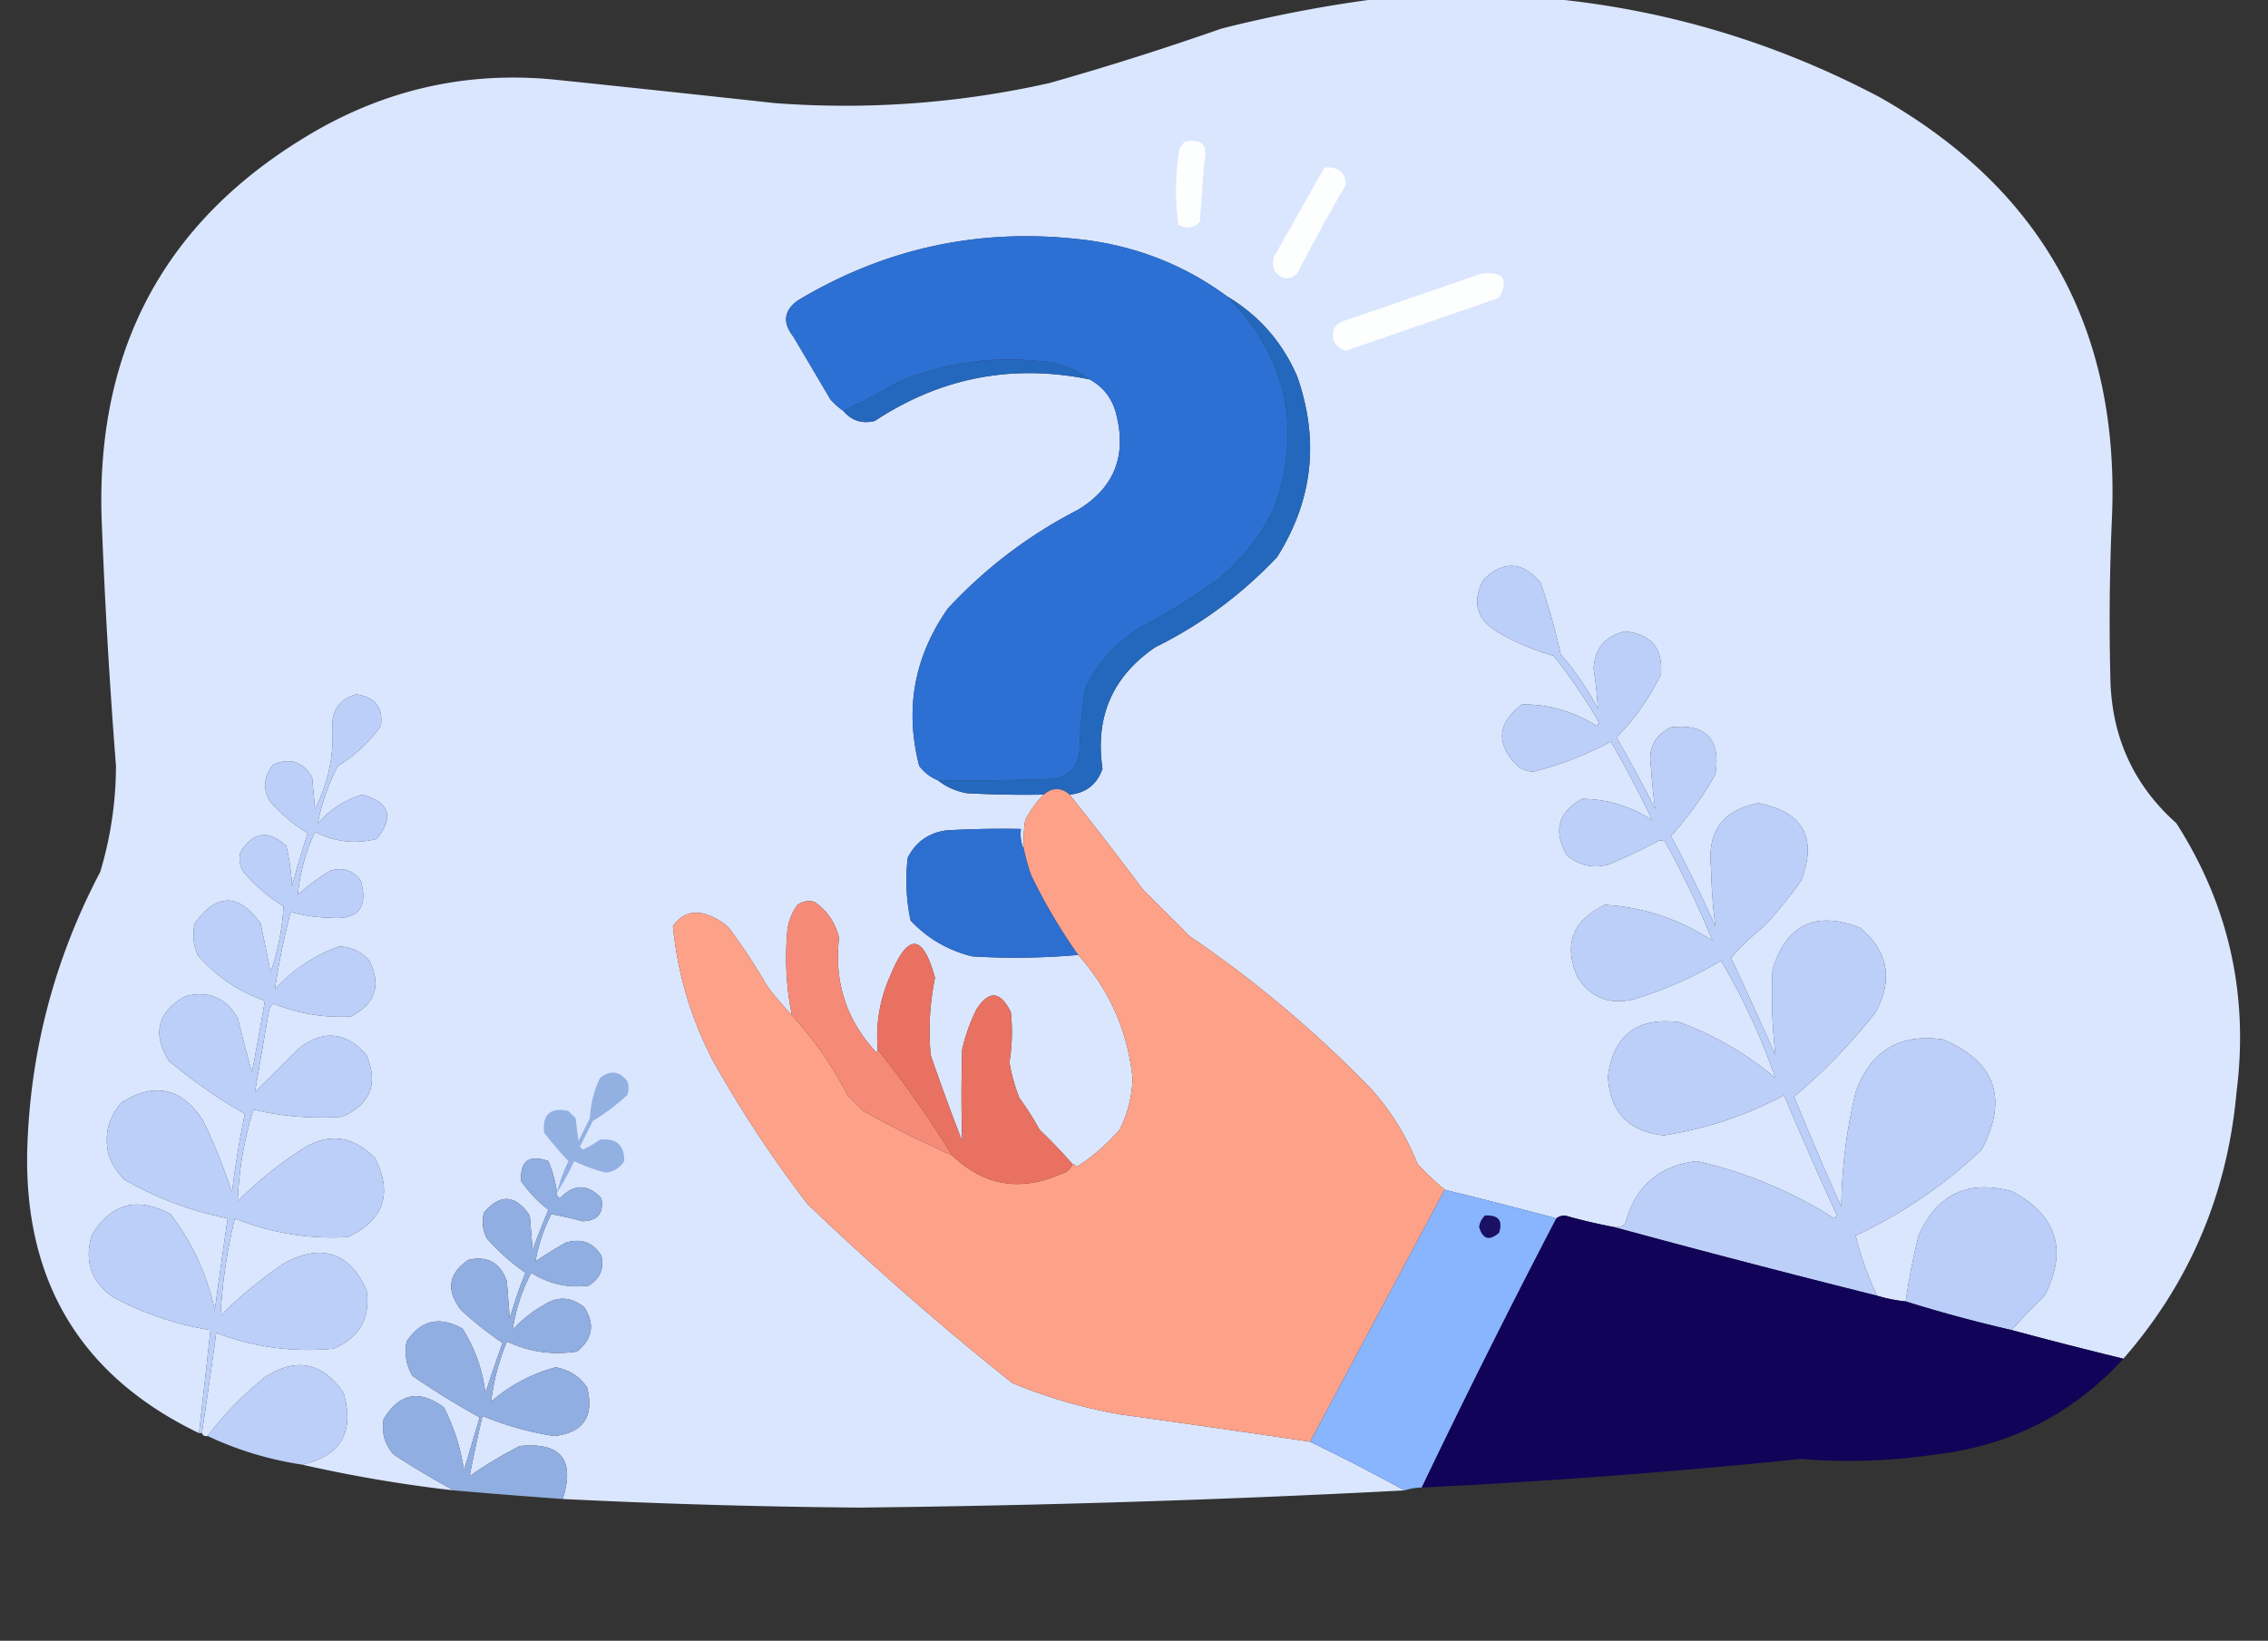 <svg xmlns="http://www.w3.org/2000/svg" width="792" height="573" shape-rendering="geometricPrecision" text-rendering="geometricPrecision" image-rendering="optimizeQuality" fill-rule="evenodd" clip-rule="evenodd"><rect width="100%" height="100%" fill="#333333" stroke="none"/><path fill="#dae6fe" d="M481.5-.5h60c40.503 3.881 78.837 15.381 115 34.5 56.837 32.258 83.837 81.258 81 147a806.518 806.518 0 00-.5 57.5c.77 19.676 8.437 36.009 23 49 18.333 28.65 25.333 59.983 21 94-3.196 35.476-16.363 66.476-39.5 93a1666.705 1666.705 0 01-39-10 191.573 191.573 0 0111.5-12c8.137-15.956 4.303-28.123-11.5-36.5-15.333-4.083-26.166 1.084-32.5 15.5a209.036 209.036 0 00-4.5 23 53.768 53.768 0 01-10-2 113.033 113.033 0 01-7.5-21c16.29-7.624 30.957-17.624 44-30 9.38-17.865 4.88-30.698-13.5-38.5-15.208-2.146-25.375 4.021-30.5 18.5a177.022 177.022 0 00-5 40 1348.538 1348.538 0 01-16.5-38.5 198.797 198.797 0 0028.5-29.5c6.18-11.52 4.346-21.353-5.5-29.5-15.42-6.039-25.587-1.206-30.5 14.5a183.227 183.227 0 001 30 2201.984 2201.984 0 00-15.5-34 89.736 89.736 0 0111.5-11 148.791 148.791 0 0013-16c5.685-14.966.685-23.966-15-27-12.376 2.385-17.876 9.885-16.5 22.5.153 6.908.653 13.742 1.5 20.5a459.844 459.844 0 00-15.5-31.5 123.609 123.609 0 0015.5-21.5c1.997-12.335-3.17-17.835-15.5-16.5-5.628 2.756-7.962 7.256-7 13.5a205.59 205.59 0 001.5 15 568.423 568.423 0 00-13.5-25 80.51 80.51 0 0015.5-22c.799-9.041-3.368-14.041-12.5-15-6.928 1.593-10.594 5.926-11 13 .71 4.694 1.21 9.361 1.5 14a97.85 97.85 0 00-13-19 231.83 231.83 0 00-7-25c-6.408-7.52-13.075-7.853-20-1-4.157 7.872-2.324 14.039 5.5 18.5a79.327 79.327 0 0019 8 188.38 188.38 0 0116 23.5l-1 1c-8.003-5.059-16.669-7.559-26-7.5-8.942 6.846-9.276 14.179-1 22a10.413 10.413 0 005 1.5c9.566-2.465 18.566-5.965 27-10.5a366.293 366.293 0 0114.5 27.5c-7.481-4.94-15.648-7.44-24.5-7.5-8.328 4.565-10.161 11.065-5.5 19.5 4.135 3.691 8.969 4.858 14.5 3.5a198.473 198.473 0 0017-8c1-.667 2-.667 3 0a325.21 325.21 0 0116.5 34.5c-11.461-7.49-23.961-11.657-37.5-12.5-11.48 5.452-14.646 13.952-9.5 25.5 4.649 6.999 11.149 9.499 19.5 7.5a138.587 138.587 0 0030.5-13.5 228.212 228.212 0 0119 41c-9.969-8.407-21.136-14.907-33.5-19.5-14.729-1.926-23.062 4.408-25 19 .695 12.362 7.195 19.195 19.5 20.5 14.811-2.27 28.811-6.937 42-14a1356.842 1356.842 0 0018.5 42l-1 1c-14.861-9.432-30.861-16.098-48-20-13.301 1.631-21.634 8.965-25 22-1.189.929-2.522 1.262-4 1a194.421 194.421 0 01-17-4c-1.226.02-2.226.353-3 1a1670.031 1670.031 0 00-39-10 118.86 118.86 0 01-9.5-9c-3.816-9.638-9.149-18.304-16-26-19.409-20.088-40.575-37.922-63.5-53.5L399 310.5a1257.2 1257.2 0 00-25.5-33c5.701-.527 9.534-3.527 11.5-9-2.673-18.142 3.493-32.308 18.5-42.5 16.038-7.94 30.205-18.44 42.5-31.5 12.45-19.784 14.783-40.784 7-63-5.167-11.998-13.334-21.331-24.5-28-14.22-10.472-30.22-16.972-48-19.5-36.593-4.882-70.593 2.118-102 21-4.77 3.534-5.27 7.701-1.5 12.5l13 22a25.14 25.14 0 004.5 4c2.874 3.427 6.541 4.594 11 3.5 22.978-15.162 47.978-19.995 75-14.5 5.076 2.773 8.243 7.107 9.5 13 3.342 14.144-1.158 24.977-13.5 32.5-17.153 8.812-32.32 20.312-45.5 34.5-11.786 16.843-15.119 35.177-10 55 1.777 2.29 3.944 3.957 6.5 5 2.897 2.278 6.23 3.778 10 4.5 8.994.5 17.994.666 27 .5a33.697 33.697 0 00-6.5 9 50.464 50.464 0 00-.5 10c-.968-2.107-1.302-4.441-1-7-8.673-.166-17.34 0-26 .5-6.16.829-10.66 3.996-13.5 9.5a66.398 66.398 0 001 22c5.938 6.27 13.105 10.437 21.5 12.5a248.73 248.73 0 0037-.5c10.935 12.211 17.268 26.544 19 43a42.252 42.252 0 01-4.5 18 69.365 69.365 0 01-15 13c-.383-.556-.883-.889-1.5-1a193.893 193.893 0 00-11.5-12 94.09 94.09 0 00-7-11 60.42 60.42 0 01-3.5-12.5 66.749 66.749 0 00.5-17.5c-3.656-7.431-7.656-7.764-12-1a61.653 61.653 0 00-5 14 540.203 540.203 0 000 32 808.487 808.487 0 01-11-30 92.054 92.054 0 011.5-27c-4.214-15.461-9.38-15.795-15.5-1-3.737 8.282-5.237 16.949-4.5 26 .065.438-.101.772-.5 1-10.461-11.265-14.794-24.598-13-40-1.306-5.289-4.139-9.456-8.5-12.5-2.135-.635-4.135-.301-6 1a19.15 19.15 0 00-3.5 8.5 103.367 103.367 0 001.5 30 126.4 126.4 0 01-8.5-10 210.577 210.577 0 00-13.5-20.5c-2.562-2.413-5.562-4.08-9-5-4.452-.86-7.952.64-10.5 4.5 1.613 16.512 6.28 32.179 14 47a418.541 418.541 0 0033 50 1054.223 1054.223 0 0071.5 62.5 177.373 177.373 0 0038 11 6765.212 6765.212 0 0166 9.5 768.145 768.145 0 0133 17 4591.553 4591.553 0 01-190.5 6 2526.039 2526.039 0 01-103.5-3c4.38-13.733-.62-19.9-15-18.5a145.987 145.987 0 00-17.5 10.5 461.554 461.554 0 014.5-21 107.049 107.049 0 0025 7c10.246-1.128 14.079-6.794 11.5-17-2.639-3.827-6.306-6.16-11-7-8.44 2.303-15.94 6.303-22.5 12 .823-7.019 2.656-14.019 5.5-21 7.78 3.641 15.947 4.808 24.5 3.5 5.494-4.465 6.328-9.632 2.5-15.5-4.705-3.756-9.538-3.923-14.5-.5a40.616 40.616 0 00-10.5 8.5c1.045-6.969 3.211-13.635 6.5-20 6.162 3.891 12.829 5.391 20 4.5 4.011-2.351 5.511-5.851 4.5-10.5-2.897-4.655-7.063-6.155-12.5-4.5a168.466 168.466 0 00-10.5 6.5c1.008-5.69 2.841-11.19 5.5-16.5 3.602.691 7.268 1.524 11 2.5 5.263-.204 7.429-2.871 6.5-8-4.71-5.134-9.543-5.134-14.5 0-.798-.457-1.131-1.124-1-2-.499-3.739-1.499-7.406-3-11-6.746-2.415-9.912-.081-9.5 7a45.055 45.055 0 009.5 10 356.934 356.934 0 00-5.5 14l-1-12c-5.004-7.342-10.337-7.676-16-1-.79 3.134-.457 6.134 1 9a76.57 76.57 0 0013.5 12 158.507 158.507 0 00-5.5 16l-1-13c-2.266-6.549-6.766-9.049-13.5-7.5-6.977 4.84-7.811 10.673-2.5 17.5a119.908 119.908 0 0014.5 11.5 683.496 683.496 0 00-6 17.5c-.992-8.147-3.659-15.647-8-22.5-8.021-4.49-14.521-2.99-19.5 4.5-.823 4.238-.156 8.238 2 12a288.76 288.76 0 0023.5 14.5l-5.5 18.5a68.984 68.984 0 00-7-22c-8.467-6.317-15.467-4.984-21 4-.865 4.739.302 8.906 3.5 12.5a304.556 304.556 0 0021 12.5 488.297 488.297 0 01-53-9c13.551-3.086 18.384-11.42 14.5-25-7.406-10.805-16.572-12.638-27.5-5.5a116.329 116.329 0 00-20 20.5c-.992.172-1.658-.162-2-1 1.74-11.52 3.408-23.187 5-35 13.22 5.009 26.886 6.843 41 5.5 9.068-3.854 12.902-10.688 11.5-20.5-6.076-13.137-15.576-16.303-28.5-9.5A148.727 148.727 0 0077 459.5a185.934 185.934 0 015-34c12.666 5.133 25.833 7.299 39.5 6.5 12.541-5.957 15.708-15.123 9.5-27.5-8.145-8.265-16.979-9.098-26.5-2.5A134.656 134.656 0 0083 419.5a123.855 123.855 0 015.5-32 101.883 101.883 0 0031 2.5c9.858-4.336 12.692-11.503 8.5-21.5-7.08-8.155-14.913-8.988-23.5-2.5L89 381.5c1.658-9.591 3.325-19.258 5-29a4.451 4.451 0 011.5-2c8.674 3.502 17.674 5.002 27 4.5 8.566-4.365 10.733-10.865 6.5-19.5-2.792-3.1-6.292-4.767-10.5-5-8.7 3.107-16.2 8.107-22.5 15a257.87 257.87 0 015.5-27 55.47 55.47 0 0014 2c9.614.812 13.114-3.522 10.5-13-2.707-3.535-6.207-4.702-10.5-3.5a71.583 71.583 0 00-11.5 8.5 67.501 67.501 0 016-22c6.925 3.532 14.092 4.365 21.5 2.5 6.269-7.642 4.602-12.808-5-15.5-6.052 1.871-11.218 5.204-15.5 10 1.305-6.91 3.638-13.576 7-20 5.956-3.622 10.956-8.289 15-14 .848-6.336-1.985-10.003-8.5-11-5.144 1.314-7.977 4.648-8.5 10 .794 10.604-1.206 20.604-6 30l-1-11c-3.142-5.492-7.642-6.992-13.5-4.5-3.303 3.795-3.803 7.962-1.5 12.5 3.912 4.583 8.412 8.417 13.5 11.5a254.653 254.653 0 00-5.5 18.5 83.717 83.717 0 00-2-14c-6.137-5.755-11.47-5.088-16 2-.706 2.471-.373 4.805 1 7 4.078 4.749 8.745 8.749 14 12a84.077 84.077 0 01-4.5 23c-1.12-5.68-2.287-11.347-3.5-17-7.667-10.667-15.333-10.667-23 0-.837 3.795-.504 7.461 1 11 6.465 7.472 14.298 12.805 23.5 16a1628.973 1628.973 0 01-4.5 25 662.786 662.786 0 01-5-19c-4.16-7.17-10.326-9.67-18.5-7.5-9.56 5.578-11.394 13.078-5.5 22.5A180.56 180.56 0 0085.5 389a347.266 347.266 0 00-4.5 27.5 192.481 192.481 0 00-10-25c-7.397-11.558-16.897-13.725-28.5-6.5-4.745 5.269-6.245 11.436-4.5 18.5a23.161 23.161 0 005.5 8.5 118.106 118.106 0 0036 13.5 4694.81 4694.81 0 00-4.5 32c-2.68-12.397-7.846-23.564-15.5-33.5-11.648-6.225-20.814-3.725-27.5 7.5-2.61 9.08-.11 16.247 7.5 21.5 10.748 5.749 22.081 9.582 34 11.5l-4 36c-40.966-19.721-60.966-52.554-60-98.5.931-34.463 9.431-66.963 25.5-97.5a129.306 129.306 0 005.5-37 2169.548 2169.548 0 01-5-86c-2.082-61.022 23.251-106.522 76-136.5 26.136-14.641 54.136-20.308 84-17 25.007 2.593 50.007 5.26 75 8 32.367 2.43 64.367.096 96-7a1044.066 1044.066 0 0060-19 469.576 469.576 0 0155-10.5z" opacity=".999"/><path fill="#fdfefe" d="M413.5 49.5c6.247-1.252 8.58 1.248 7 7.5a2926.268 2926.268 0 00-1.5 20.5c-2.209 2.206-4.709 2.54-7.5 1a85.374 85.374 0 01.5-27c.717-.544 1.217-1.21 1.5-2zm49 9c4.764-.41 7.264 1.59 7.5 6a694.992 694.992 0 00-17 31c-2.854 2.516-5.521 2.183-8-1-.667-1.667-.667-3.333 0-5 5.845-10.36 11.679-20.694 17.5-31z"/><path fill="#2c70d3" d="M428.5 103.5c20.788 20.988 26.288 45.654 16.5 74-4.996 9.994-11.83 18.494-20.5 25.5a258.076 258.076 0 01-26 16c-8.603 5.269-15.103 12.436-19.5 21.5a145.561 145.561 0 00-2 21c-.374 5.62-3.207 9.12-8.5 10.5a840.27 840.27 0 01-41 .5c-2.556-1.043-4.723-2.71-6.5-5-5.119-19.823-1.786-38.157 10-55 13.18-14.188 28.347-25.688 45.5-34.5 12.342-7.523 16.842-18.356 13.5-32.5-1.257-5.893-4.424-10.227-9.5-13-5.517-4.141-11.851-6.307-19-6.5-16.249-1.454-31.916.879-47 7a287.166 287.166 0 01-20 10.5 25.14 25.14 0 01-4.5-4l-13-22c-3.77-4.799-3.27-8.966 1.5-12.5 31.407-18.882 65.407-25.882 102-21 17.78 2.528 33.78 9.028 48 19.5z"/><path fill="#fdfefe" d="M517.5 95.5c7.497-.696 9.497 2.137 6 8.5L470 122.5c-3.994-1.329-5.327-3.996-4-8a6.978 6.978 0 013.5-2.5c16.12-5.519 32.12-11.019 48-16.5z"/><path fill="#2368bc" d="M428.5 103.5c11.166 6.669 19.333 16.002 24.5 28 7.783 22.216 5.45 43.216-7 63-12.295 13.06-26.462 23.56-42.5 31.5-15.007 10.192-21.173 24.358-18.5 42.5-1.966 5.473-5.799 8.473-11.5 9-2.922-2.534-5.922-2.534-9 0-9.006.166-18.006 0-27-.5-3.77-.722-7.103-2.222-10-4.5 13.671.167 27.337 0 41-.5 5.293-1.38 8.126-4.88 8.5-10.5.16-7.063.827-14.063 2-21 4.397-9.064 10.897-16.231 19.5-21.5a258.076 258.076 0 0026-16c8.67-7.006 15.504-15.506 20.5-25.5 9.788-28.346 4.288-53.012-16.5-74z"/><path fill="#2468bd" d="M380.5 132.5c-27.022-5.495-52.022-.662-75 14.5-4.459 1.094-8.126-.073-11-3.5a287.166 287.166 0 0020-10.5c15.084-6.121 30.751-8.454 47-7 7.149.193 13.483 2.359 19 6.5z"/><path fill="#fea189" d="M373.5 277.5a1257.2 1257.2 0 0125.5 33l16.5 16.5c22.925 15.578 44.091 33.412 63.5 53.5 6.851 7.696 12.184 16.362 16 26a118.86 118.86 0 009.5 9 96836.179 96836.179 0 00-47 88 6765.212 6765.212 0 00-66-9.5 177.373 177.373 0 01-38-11 1054.223 1054.223 0 01-71.5-62.5 418.541 418.541 0 01-33-50c-7.72-14.821-12.387-30.488-14-47 2.548-3.86 6.048-5.36 10.5-4.5 3.438.92 6.438 2.587 9 5a210.577 210.577 0 0113.5 20.5 126.4 126.4 0 008.5 10 129.182 129.182 0 0119.5 28l5.5 5.5a385.129 385.129 0 0031 15.5c11.095 10.6 23.761 12.767 38 6.5 2.044-.498 3.378-1.665 4-3.5.617.111 1.117.444 1.5 1a69.365 69.365 0 0015-13 42.252 42.252 0 004.5-18c-1.732-16.456-8.065-30.789-19-43a194.514 194.514 0 01-16.5-28 90.583 90.583 0 01-2.5-9c-.165-3.35.002-6.683.5-10a33.697 33.697 0 016.5-9c3.078-2.534 6.078-2.534 9 0z"/><path fill="#bbcff9" d="M655.5 452.5a4625.918 4625.918 0 01-92-24c1.478.262 2.811-.071 4-1 3.366-13.035 11.699-20.369 25-22 17.139 3.902 33.139 10.568 48 20l1-1a1356.842 1356.842 0 01-18.5-42c-13.189 7.063-27.189 11.73-42 14-12.305-1.305-18.805-8.138-19.5-20.5 1.938-14.592 10.271-20.926 25-19 12.364 4.593 23.531 11.093 33.5 19.5a228.212 228.212 0 00-19-41 138.587 138.587 0 01-30.5 13.5c-8.351 1.999-14.851-.501-19.5-7.5-5.146-11.548-1.98-20.048 9.5-25.5 13.539.843 26.039 5.01 37.5 12.5a325.21 325.21 0 00-16.5-34.5c-1-.667-2-.667-3 0a198.473 198.473 0 01-17 8c-5.531 1.358-10.365.191-14.5-3.5-4.661-8.435-2.828-14.935 5.5-19.5 8.852.06 17.019 2.56 24.5 7.5a366.293 366.293 0 00-14.5-27.5c-8.434 4.535-17.434 8.035-27 10.5a10.413 10.413 0 01-5-1.5c-8.276-7.821-7.942-15.154 1-22 9.331-.059 17.997 2.441 26 7.5l1-1a188.38 188.38 0 00-16-23.5 79.327 79.327 0 01-19-8c-7.824-4.461-9.657-10.628-5.5-18.5 6.925-6.853 13.592-6.52 20 1a231.83 231.83 0 017 25 97.85 97.85 0 0113 19c-.29-4.639-.79-9.306-1.5-14 .406-7.074 4.072-11.407 11-13 9.132.959 13.299 5.959 12.5 15a80.51 80.51 0 01-15.5 22 568.423 568.423 0 0113.5 25 205.59 205.59 0 01-1.5-15c-.962-6.244 1.372-10.744 7-13.5 12.33-1.335 17.497 4.165 15.5 16.5a123.609 123.609 0 01-15.5 21.5 459.844 459.844 0 0115.5 31.5 200.434 200.434 0 01-1.5-20.5c-1.376-12.615 4.124-20.115 16.5-22.5 15.685 3.034 20.685 12.034 15 27a148.791 148.791 0 01-13 16 89.736 89.736 0 00-11.5 11 2201.984 2201.984 0 0115.5 34 183.227 183.227 0 01-1-30c4.913-15.706 15.08-20.539 30.5-14.5 9.846 8.147 11.68 17.98 5.5 29.5a198.797 198.797 0 01-28.5 29.5 1348.538 1348.538 0 0016.5 38.5 177.022 177.022 0 015-40c5.125-14.479 15.292-20.646 30.5-18.5 18.38 7.802 22.88 20.635 13.5 38.5-13.043 12.376-27.71 22.376-44 30a113.033 113.033 0 007.5 21z"/><path fill="#2d6fd0" d="M357.5 296.5a90.583 90.583 0 002.5 9 194.514 194.514 0 0016.5 28 248.73 248.73 0 01-37 .5c-8.395-2.063-15.562-6.23-21.5-12.5a66.398 66.398 0 01-1-22c2.84-5.504 7.34-8.671 13.5-9.5 8.66-.5 17.327-.666 26-.5-.302 2.559.032 4.893 1 7z"/><path fill="#f68a79" d="M306.5 366.5a371.242 371.242 0 0126 37 385.129 385.129 0 01-31-15.5l-5.5-5.5a129.182 129.182 0 00-19.5-28 103.367 103.367 0 01-1.5-30 19.15 19.15 0 013.5-8.5c1.865-1.301 3.865-1.635 6-1 4.361 3.044 7.194 7.211 8.5 12.5-1.794 15.402 2.539 28.735 13 40 .399-.228.565-.562.5-1z"/><path fill="#e97161" d="M374.5 406.5c-.622 1.835-1.956 3.002-4 3.5-14.239 6.267-26.905 4.1-38-6.5a371.242 371.242 0 00-26-37c-.737-9.051.763-17.718 4.5-26 6.12-14.795 11.286-14.461 15.5 1a92.054 92.054 0 00-1.5 27 808.487 808.487 0 0011 30 540.203 540.203 0 010-32 61.653 61.653 0 015-14c4.344-6.764 8.344-6.431 12 1a66.749 66.749 0 01-.5 17.5 60.42 60.42 0 003.5 12.5 94.09 94.09 0 017 11 193.893 193.893 0 0111.5 12z"/><path fill="#bbcff9" d="M70.5 500.5h-1l4-36c-11.919-1.918-23.252-5.751-34-11.5-7.61-5.253-10.11-12.42-7.5-21.5 6.686-11.225 15.852-13.725 27.5-7.5 7.654 9.936 12.82 21.103 15.5 33.5a4694.81 4694.81 0 014.5-32 118.106 118.106 0 01-36-13.5 23.161 23.161 0 01-5.5-8.5c-1.745-7.064-.245-13.231 4.5-18.5 11.603-7.225 21.103-5.058 28.5 6.5a192.481 192.481 0 0110 25 347.266 347.266 0 014.5-27.5A180.56 180.56 0 0159 370.5c-5.894-9.422-4.06-16.922 5.5-22.5 8.174-2.17 14.34.33 18.5 7.5a662.786 662.786 0 005 19 1628.973 1628.973 0 004.5-25c-9.202-3.195-17.035-8.528-23.5-16-1.504-3.539-1.837-7.205-1-11 7.667-10.667 15.333-10.667 23 0 1.213 5.653 2.38 11.32 3.5 17a84.077 84.077 0 004.5-23c-5.255-3.251-9.922-7.251-14-12-1.373-2.195-1.706-4.529-1-7 4.53-7.088 9.863-7.755 16-2a83.717 83.717 0 012 14 254.653 254.653 0 015.5-18.5c-5.088-3.083-9.588-6.917-13.5-11.5-2.303-4.538-1.803-8.705 1.5-12.5 5.858-2.492 10.358-.992 13.5 4.5l1 11c4.794-9.396 6.794-19.396 6-30 .523-5.352 3.356-8.686 8.5-10 6.515.997 9.348 4.664 8.5 11-4.044 5.711-9.044 10.378-15 14-3.362 6.424-5.695 13.09-7 20 4.282-4.796 9.448-8.129 15.5-10 9.602 2.692 11.269 7.858 5 15.5-7.408 1.865-14.575 1.032-21.5-2.5a67.501 67.501 0 00-6 22 71.583 71.583 0 0111.5-8.5c4.293-1.202 7.793-.035 10.5 3.5 2.614 9.478-.886 13.812-10.5 13a55.47 55.47 0 01-14-2 258.102 258.102 0 00-5.5 27c6.3-6.893 13.8-11.893 22.5-15 4.208.233 7.708 1.9 10.5 5 4.233 8.635 2.066 15.135-6.5 19.5-9.326.502-18.326-.998-27-4.5a4.451 4.451 0 00-1.5 2c-1.675 9.742-3.342 19.409-5 29l15.5-15.5c8.587-6.488 16.42-5.655 23.5 2.5 4.192 9.997 1.358 17.164-8.5 21.5a101.883 101.883 0 01-31-2.5 123.855 123.855 0 00-5.5 32 134.656 134.656 0 0121.5-17.5c9.521-6.598 18.355-5.765 26.5 2.5 6.208 12.377 3.041 21.543-9.5 27.5-13.667.799-26.834-1.367-39.5-6.5a185.934 185.934 0 00-5 34A148.727 148.727 0 0199.5 441c12.924-6.803 22.424-3.637 28.5 9.5 1.402 9.812-2.432 16.646-11.5 20.5-14.114 1.343-27.78-.491-41-5.5a2211.054 2211.054 0 01-5 35z"/><path fill="#93b0e2" d="M194.5 416.5a54.483 54.483 0 014-11 120.678 120.678 0 01-8.5-10c-.621-6.378 2.212-8.878 8.5-7.5l2.5 2.5 1 8 4-8a36.15 36.15 0 013.5-14c3.54-2.856 6.706-2.523 9.5 1 .667 1.667.667 3.333 0 5a78.664 78.664 0 01-12 9l-4.5 9 1 1a33.902 33.902 0 006-3.5c5.682-.648 8.516 1.852 8.5 7.5-1.562 2.41-3.729 3.744-6.5 4a54.396 54.396 0 01-11-4 86.778 86.778 0 01-6 11z"/><path fill="#bacef9" d="M702.5 464.5a501.089 501.089 0 01-37-10 209.036 209.036 0 014.5-23c6.334-14.416 17.167-19.583 32.5-15.5 15.803 8.377 19.637 20.544 11.5 36.5a191.573 191.573 0 00-11.5 12z"/><path fill="#89b4fe" d="M504.5 415.5a1670.031 1670.031 0 0139 10 3087.004 3087.004 0 00-47 94 19.22 19.22 0 00-6 1 768.145 768.145 0 00-33-17 96836.179 96836.179 0 0147-88z"/><path fill="#1a1064" d="M518.5 424.5c4.714-.299 6.38 1.701 5 6-3.377 2.985-5.71 2.319-7-2 .252-1.573.918-2.906 2-4z"/><path fill="#110358" d="M563.5 428.5a4625.918 4625.918 0 0092 24 53.768 53.768 0 0010 2 501.089 501.089 0 0037 10 1666.705 1666.705 0 0039 10c-17.668 19.335-39.668 30.502-66 33.5a202.098 202.098 0 01-46.5 1.5 2503.535 2503.535 0 01-132.5 10 3087.004 3087.004 0 0147-94c.774-.647 1.774-.98 3-1a194.421 194.421 0 0017 4z"/><path fill="#90aee1" d="M194.5 416.5c-.131.876.202 1.543 1 2 4.957-5.134 9.79-5.134 14.5 0 .929 5.129-1.237 7.796-6.5 8a170.298 170.298 0 00-11-2.5c-2.659 5.31-4.492 10.81-5.5 16.5a168.466 168.466 0 0110.5-6.5c5.437-1.655 9.603-.155 12.5 4.5 1.011 4.649-.489 8.149-4.5 10.5-7.171.891-13.838-.609-20-4.5-3.289 6.365-5.455 13.031-6.5 20a40.616 40.616 0 0110.5-8.5c4.962-3.423 9.795-3.256 14.5.5 3.828 5.868 2.994 11.035-2.5 15.5-8.553 1.308-16.72.141-24.5-3.5-2.844 6.981-4.677 13.981-5.5 21 6.56-5.697 14.06-9.697 22.5-12 4.694.84 8.361 3.173 11 7 2.579 10.206-1.254 15.872-11.5 17a107.049 107.049 0 01-25-7 461.554 461.554 0 00-4.5 21 145.987 145.987 0 0117.5-10.5c14.38-1.4 19.38 4.767 15 18.5a2543.352 2543.352 0 01-38-3 304.556 304.556 0 01-21-12.5c-3.198-3.594-4.365-7.761-3.5-12.5 5.533-8.984 12.533-10.317 21-4a68.984 68.984 0 017 22l5.5-18.5a288.76 288.76 0 01-23.5-14.5c-2.156-3.762-2.823-7.762-2-12 4.979-7.49 11.479-8.99 19.5-4.5 4.341 6.853 7.008 14.353 8 22.5a683.496 683.496 0 016-17.5 119.908 119.908 0 01-14.5-11.5c-5.311-6.827-4.477-12.66 2.5-17.5 6.734-1.549 11.234.951 13.5 7.5l1 13a158.507 158.507 0 015.5-16 76.57 76.57 0 01-13.5-12c-1.457-2.866-1.79-5.866-1-9 5.663-6.676 10.996-6.342 16 1l1 12a356.934 356.934 0 015.5-14 45.055 45.055 0 01-9.5-10c-.412-7.081 2.754-9.415 9.5-7 1.501 3.594 2.501 7.261 3 11z"/><path fill="#bbcff9" d="M105.5 511.5c-11.58-1.752-22.58-5.085-33-10a116.329 116.329 0 0120-20.5c10.928-7.138 20.094-5.305 27.5 5.5 3.884 13.58-.949 21.914-14.5 25z"/></svg>